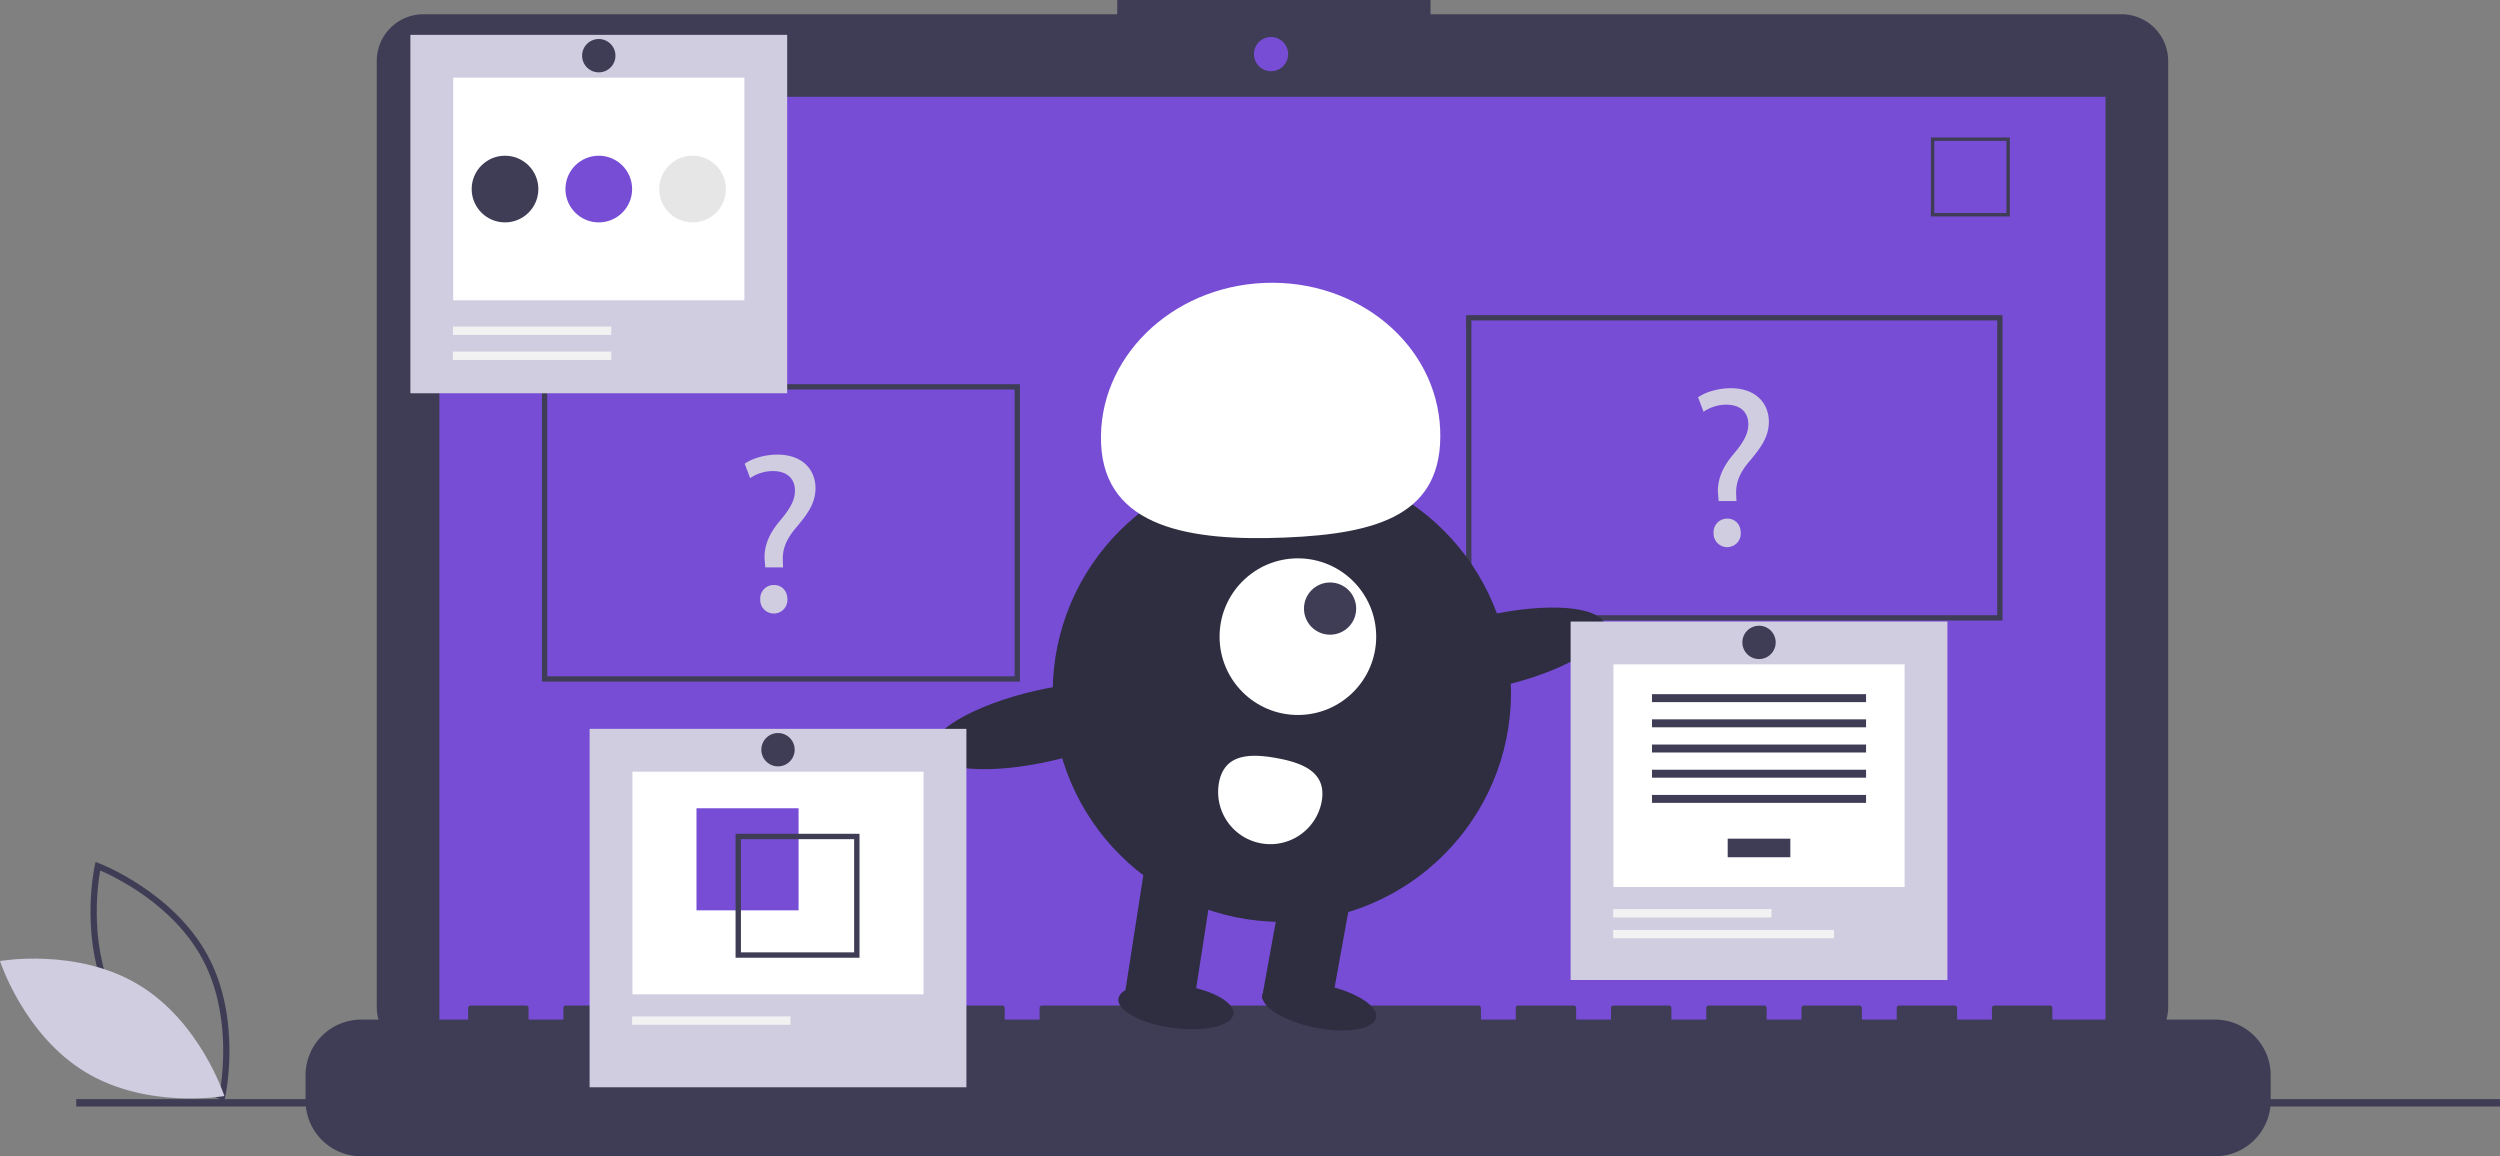 <svg id="e18ebc6e-17e0-463f-bef8-5e03a9b69a2f" data-name="Layer 1" xmlns="http://www.w3.org/2000/svg" width="941.404" height="435.42" viewBox="0 0 941.404 435.42"><rect x="0" y="0" width="941.404" height="435.42" fill="#808080" stroke="none"/><title>online_test</title><path d="M213.791,646.813l-1.267-.475c-.278-.105-27.993-10.723-40.975-34.799-12.983-24.077-6.626-53.067-6.56-53.356l.299-1.32,1.267.475c.278.105,27.992,10.723,40.975,34.799,12.983,24.077,6.626,53.067,6.56,53.356Zm-40.163-36.395c10.976,20.357,32.877,30.791,38.426,33.174,1.055-5.947,4.364-29.997-6.603-50.334-10.965-20.335-32.874-30.786-38.426-33.174C165.97,566.035,162.662,590.082,173.628,610.418Z" transform="translate(-129.298 -232.29)" fill="#3f3d56"/><path d="M181.471,603.093c23.331,14.037,32.317,41.918,32.317,41.918s-28.842,5.123-52.173-8.914-32.317-41.918-32.317-41.918S158.14,589.057,181.471,603.093Z" transform="translate(-129.298 -232.29)" fill="#d0cde1"/><path d="M928.148,237.652H667.979v-5.362h-117.971v5.362H288.766a17.599,17.599,0,0,0-17.599,17.599V611.503a17.599,17.599,0,0,0,17.599,17.599H928.148A17.599,17.599,0,0,0,945.747,611.503V255.251A17.599,17.599,0,0,0,928.148,237.652Z" transform="translate(-129.298 -232.29)" fill="#3f3d56"/><rect x="165.464" y="36.464" width="627.391" height="353.913" fill="#774dd6"/><circle cx="478.623" cy="20.377" r="6.435" fill="#774dd6"/><path d="M886.136,313.797h-29.74V284.057h29.74Zm-28.447-1.293h27.154V285.35H857.689Z" transform="translate(-129.298 -232.29)" fill="#3f3d56"/><path d="M963.363,616.232H902.133v-4.412a.875.875,0,0,0-.875-.875H880.266a.875.875,0,0,0-.875.875v4.412H866.271v-4.412a.875.875,0,0,0-.875-.875H844.403a.875.875,0,0,0-.875.875v4.412H830.408v-4.412a.875.875,0,0,0-.875-.875H808.54a.875.875,0,0,0-.875.875v4.412H794.545v-4.412a.875.875,0,0,0-.875-.875H772.677a.875.875,0,0,0-.875.875v4.412H758.682v-4.412a.875.875,0,0,0-.875-.875h-20.993a.875.875,0,0,0-.875.875v4.412H722.819v-4.412a.875.875,0,0,0-.875-.875H700.951a.875.875,0,0,0-.875.875v4.412H686.956v-4.412a.875.875,0,0,0-.875-.875H521.637a.875.875,0,0,0-.875.875v4.412H507.642v-4.412a.875.875,0,0,0-.875-.875H485.774a.875.875,0,0,0-.875.875v4.412H471.779v-4.412a.875.875,0,0,0-.875-.875H449.911a.875.875,0,0,0-.875.875v4.412H435.916v-4.412a.875.875,0,0,0-.875-.875H414.048a.875.875,0,0,0-.875.875v4.412H400.053v-4.412a.875.875,0,0,0-.875-.875H378.185a.875.875,0,0,0-.875.875v4.412H364.19v-4.412a.875.875,0,0,0-.875-.875H342.323a.875.875,0,0,0-.875.875v4.412H328.327v-4.412a.875.875,0,0,0-.875-.875h-20.993a.875.875,0,0,0-.875.875v4.412h-40.236a20.993,20.993,0,0,0-20.993,20.993v9.492a20.993,20.993,0,0,0,20.993,20.993H963.363a20.993,20.993,0,0,0,20.993-20.993v-9.492A20.993,20.993,0,0,0,963.363,616.232Z" transform="translate(-129.298 -232.29)" fill="#3f3d56"/><rect x="28.711" y="413.883" width="912.693" height="2.785" fill="#3f3d56"/><path d="M883.37,465.961h-202v-115h202Zm-200-2h198v-111h-198Z" transform="translate(-129.298 -232.29)" fill="#3f3d56"/><path d="M513.37,488.961h-180v-112h180Zm-178-2h176v-108h-176Z" transform="translate(-129.298 -232.29)" fill="#3f3d56"/><path d="M417.464,445.961l-.172-2.236c-.516-4.644,1.032-9.718,5.332-14.877,3.87-4.559,6.02-7.912,6.02-11.782,0-4.386-2.752-7.31-8.17-7.396a15.28,15.28,0,0,0-8.686,2.666l-2.064-5.418c2.838-2.064,7.74-3.44,12.298-3.44,9.89,0,14.362,6.106,14.362,12.642,0,5.849-3.268,10.062-7.396,14.964-3.784,4.472-5.16,8.256-4.902,12.642l.086,2.236Zm-1.892,12.04a5.084,5.084,0,0,1,5.16-5.418c3.01,0,5.074,2.235,5.074,5.418a5.121,5.121,0,1,1-10.234,0Z" transform="translate(-129.298 -232.29)" fill="#d0cde1"/><path d="M776.464,420.961l-.172-2.236c-.516-4.644,1.032-9.718,5.332-14.877,3.87-4.559,6.02-7.912,6.02-11.782,0-4.386-2.752-7.31-8.17-7.396a15.28,15.28,0,0,0-8.686,2.666l-2.064-5.418c2.838-2.064,7.74-3.44,12.298-3.44,9.89,0,14.362,6.106,14.362,12.642,0,5.849-3.268,10.062-7.396,14.964-3.784,4.472-5.16,8.256-4.902,12.642l.086,2.236Zm-1.892,12.04a5.084,5.084,0,0,1,5.16-5.418c3.01,0,5.074,2.235,5.074,5.418a5.121,5.121,0,1,1-10.234,0Z" transform="translate(-129.298 -232.29)" fill="#d0cde1"/><circle cx="482.693" cy="260.849" r="86.292" fill="#2f2e41"/><polygon points="449.365 379.018 423.568 374.348 431.935 320.484 457.731 325.154 449.365 379.018" fill="#2f2e41"/><rect x="608.432" y="564.073" width="26.215" height="46.969" transform="translate(-14.694 -333.61) rotate(10.261)" fill="#2f2e41"/><ellipse cx="626.082" cy="611.196" rx="8.192" ry="21.846" transform="translate(-226.215 871.665) rotate(-78.587)" fill="#2f2e41"/><ellipse cx="572.111" cy="611.257" rx="8.192" ry="21.846" transform="translate(-238.284 865.848) rotate(-82.454)" fill="#2f2e41"/><circle cx="488.734" cy="239.741" r="29.492" fill="#fff"/><circle cx="500.856" cy="229.17" r="9.831" fill="#3f3d56"/><path d="M543.919,399.262c-1.298-31.947,26.236-59.006,61.498-60.438s64.899,23.304,66.197,55.251-23.214,39.205-58.476,40.638S545.216,431.209,543.919,399.262Z" transform="translate(-129.298 -232.29)" fill="#fff"/><ellipse cx="691.67" cy="477.418" rx="43.146" ry="13.545" transform="translate(-218.479 -65.687) rotate(-12.91)" fill="#2f2e41"/><ellipse cx="522.282" cy="505.587" rx="43.146" ry="13.545" transform="translate(-229.055 -102.82) rotate(-12.91)" fill="#2f2e41"/><path d="M588.291,527.145A19.662,19.662,0,0,0,626.985,534.15c1.934-10.685-6.327-14.466-17.012-16.4S590.225,516.46,588.291,527.145Z" transform="translate(-129.298 -232.29)" fill="#fff"/><rect x="154.535" y="13.122" width="141.887" height="134.967" fill="#d0cde1"/><rect x="170.658" y="29.246" width="109.64" height="83.842" fill="#fff"/><rect x="170.55" y="122.979" width="59.637" height="3.139" fill="#f2f2f2"/><rect x="170.55" y="132.396" width="59.637" height="3.139" fill="#f2f2f2"/><circle cx="190.167" cy="71.19" r="12.555" fill="#3f3d56"/><circle cx="225.478" cy="71.19" r="12.555" fill="#774dd6"/><circle cx="260.789" cy="71.19" r="12.555" fill="#e6e6e6"/><circle cx="225.478" cy="20.969" r="6.278" fill="#3f3d56"/><rect x="222.022" y="274.459" width="141.887" height="134.967" fill="#d0cde1"/><rect x="238.146" y="290.582" width="109.64" height="83.842" fill="#fff"/><rect x="262.272" y="304.361" width="38.437" height="38.437" fill="#774dd6"/><path d="M406.284,546.262V592.936h46.674V546.262Zm44.649,44.649H408.308V548.287H450.933Z" transform="translate(-129.298 -232.29)" fill="#3f3d56"/><rect x="238.037" y="382.747" width="59.637" height="3.139" fill="#f2f2f2"/><circle cx="292.966" cy="282.306" r="6.278" fill="#3f3d56"/><rect x="591.437" y="234.053" width="141.887" height="134.967" fill="#d0cde1"/><rect x="607.56" y="250.176" width="109.64" height="83.842" fill="#fff"/><rect x="650.587" y="315.812" width="23.587" height="6.99" fill="#3f3d56"/><rect x="622.072" y="261.393" width="80.617" height="2.996" fill="#3f3d56"/><rect x="622.072" y="270.879" width="80.617" height="2.996" fill="#3f3d56"/><rect x="622.072" y="280.365" width="80.617" height="2.996" fill="#3f3d56"/><rect x="622.072" y="289.851" width="80.617" height="2.996" fill="#3f3d56"/><rect x="622.072" y="299.337" width="80.617" height="2.996" fill="#3f3d56"/><rect x="607.451" y="342.341" width="59.637" height="3.139" fill="#f2f2f2"/><rect x="607.451" y="350.187" width="83.178" height="3.139" fill="#f2f2f2"/><circle cx="662.38" cy="241.9" r="6.278" fill="#3f3d56"/></svg>